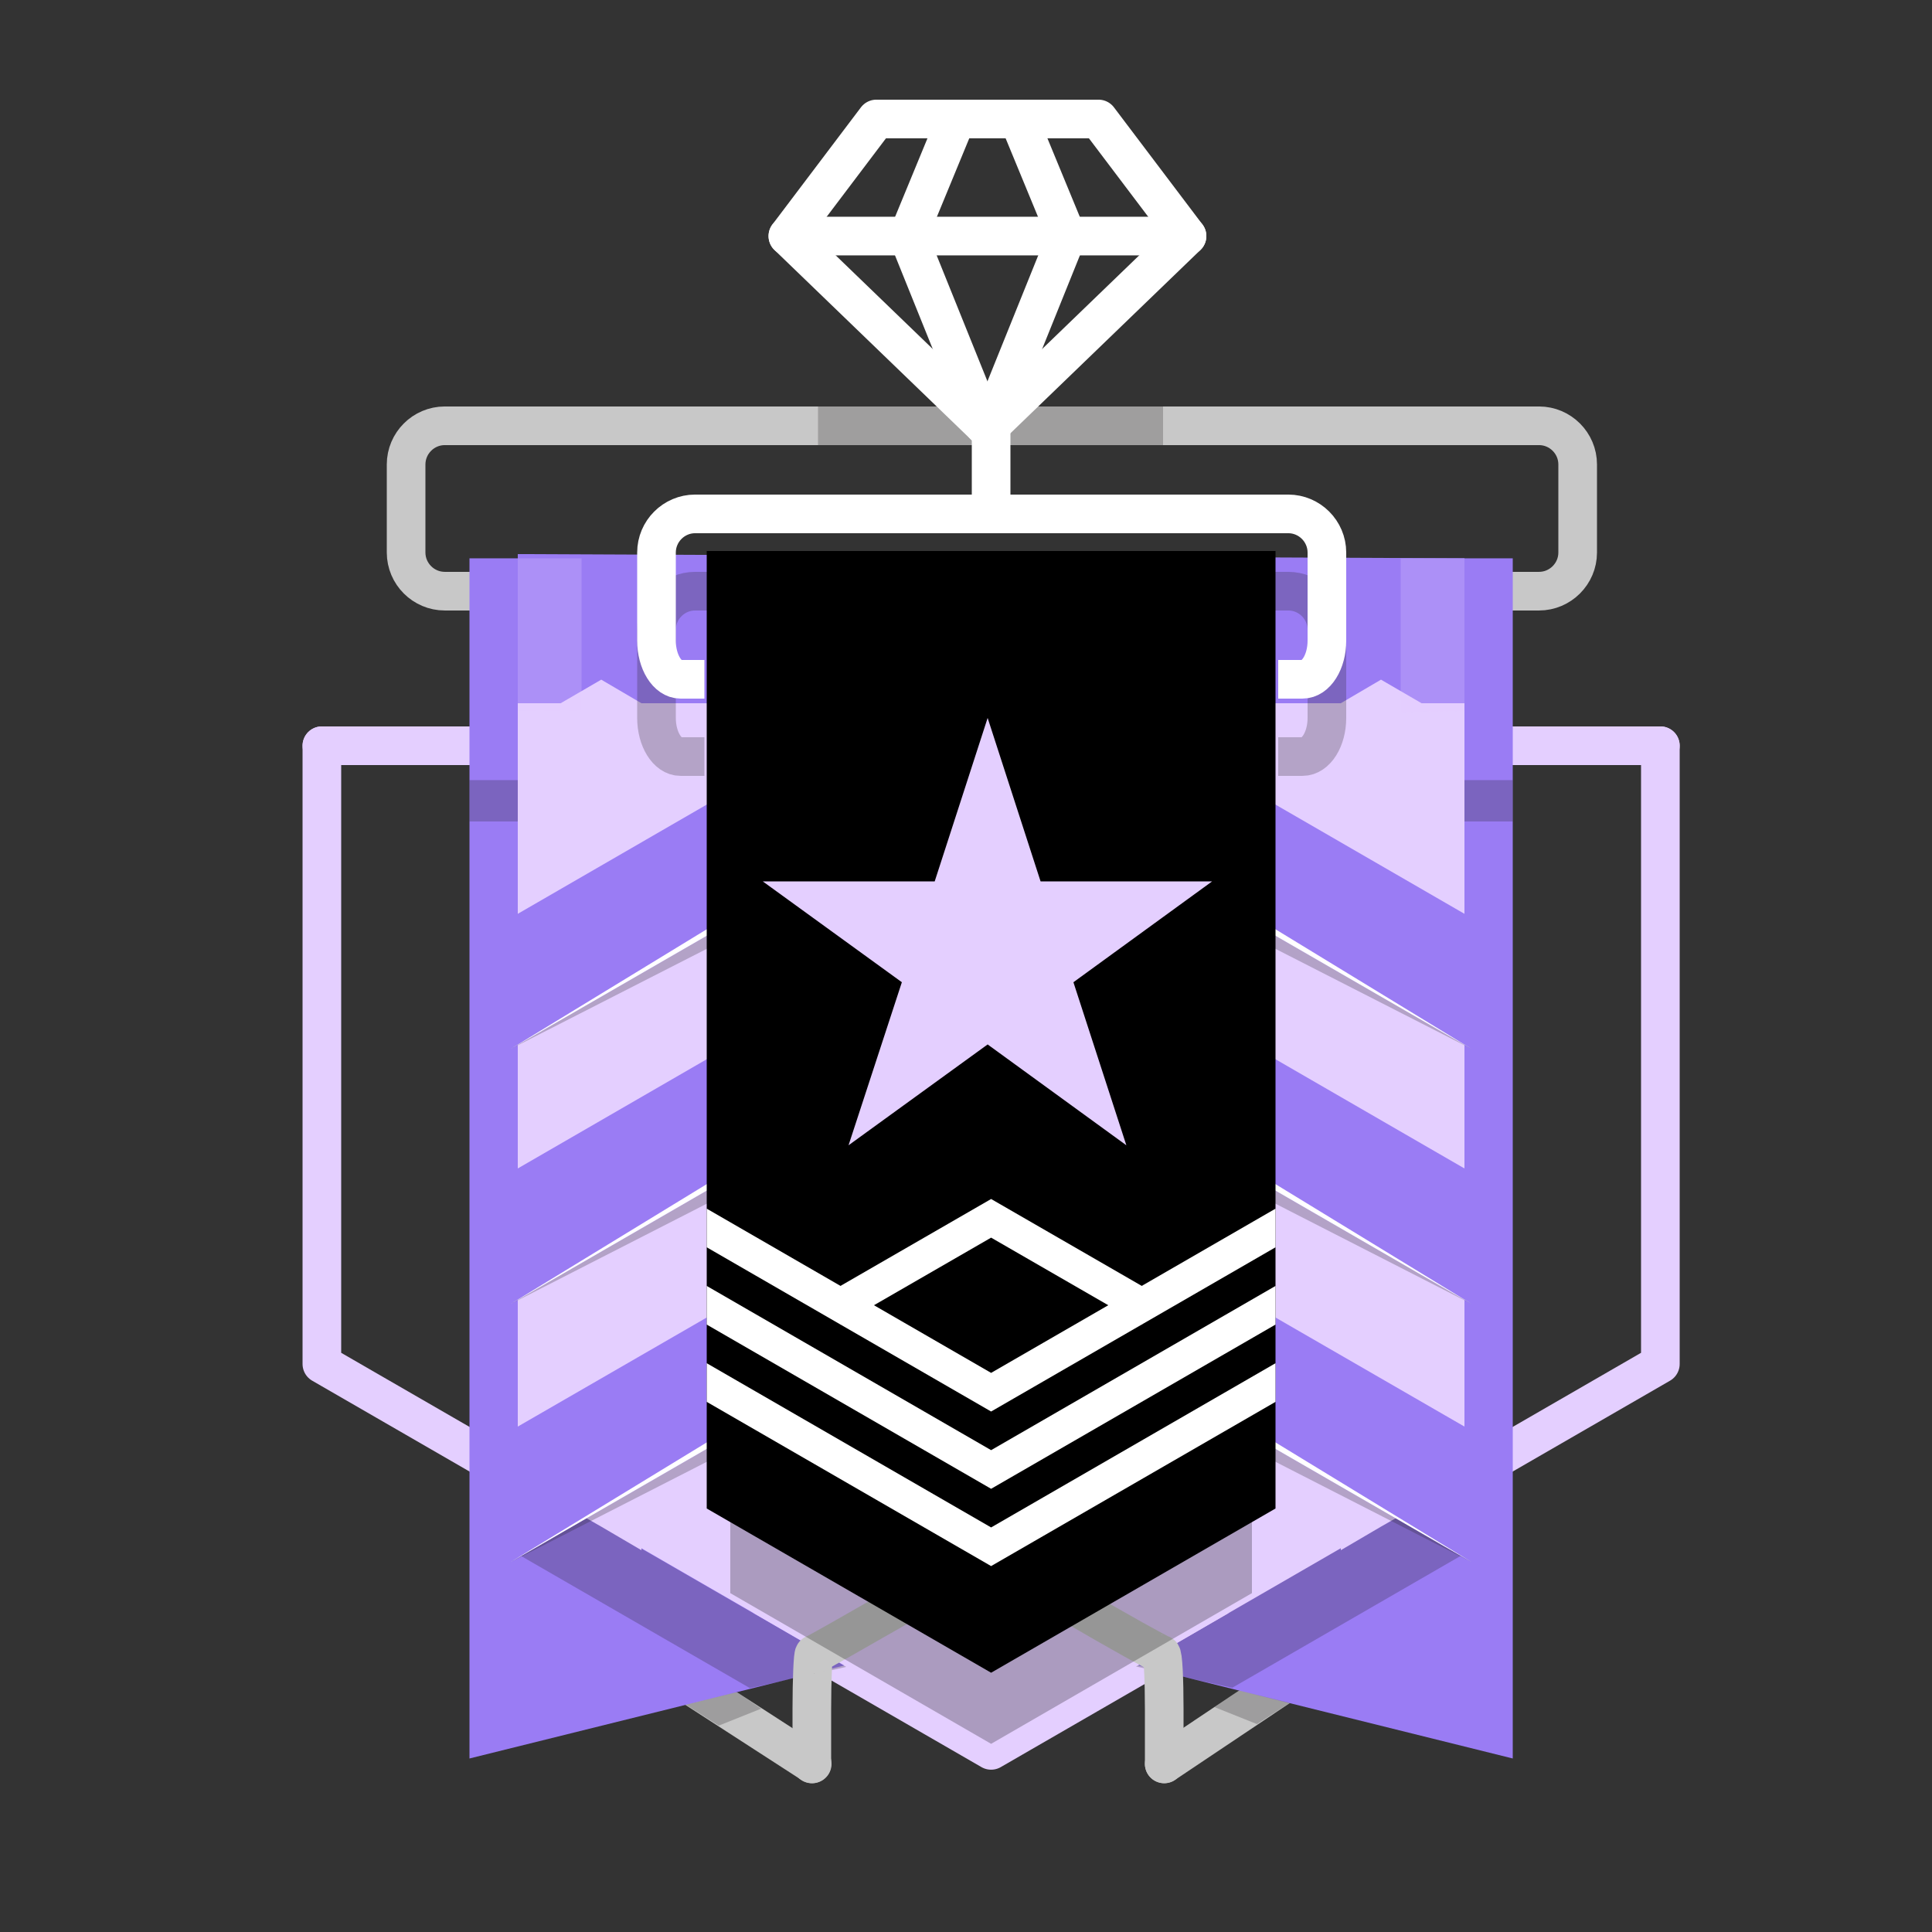 <?xml version="1.0" encoding="UTF-8"?>
<!-- Generator: Adobe Illustrator 22.1.0, SVG Export Plug-In . SVG Version: 6.00 Build 0)  -->
<svg version="1.1" id="Layer_1" xmlns="http://www.w3.org/2000/svg" xmlns:xlink="http://www.w3.org/1999/xlink" x="0px" y="0px" viewBox="0 0 500 500" style="enable-background:new 0 0 500 500;" xml:space="preserve">
<rect x="0" y="0" width="500" height="500" fill="#333333" stroke="none"/>
<style type="text/css">
	.st0{fill:none;stroke:#C8C8C8;stroke-width:10;stroke-linecap:round;stroke-linejoin:round;stroke-miterlimit:10;}
	.st1{fill:none;stroke:#E4CFFF;stroke-width:10;stroke-linecap:round;stroke-linejoin:round;stroke-miterlimit:10;}
	.st2{fill:none;stroke:#231F20;stroke-miterlimit:10;stroke-opacity:0;}
	.st3{fill:#9A7CF4;}
	.st4{fill:#E4CFFF;}
	.st5{opacity:0.25;fill:#231F20;enable-background:new    ;}
	.st6{opacity:0.25;}
	.st7{fill:none;stroke:#231F20;stroke-width:10;stroke-linejoin:round;stroke-miterlimit:10;}
	.st8{fill:none;stroke:#FFFFFF;stroke-width:10;stroke-linecap:round;stroke-linejoin:round;stroke-miterlimit:10;}
	.st9{fill:none;stroke:#FFFFFF;stroke-width:10;stroke-linejoin:round;stroke-miterlimit:10;}
	.st10{opacity:0.25;fill:#E4CFFF;enable-background:new    ;}
	.st11{fill:#FFFFFF;}
	.st12{fill:none;stroke:#231F20;stroke-width:3;stroke-miterlimit:10;}
	.st13{fill:none;stroke:#FF0000;stroke-width:10;stroke-miterlimit:10;}
	.st14{display:none;}
	.st15{display:inline;fill:#3A3A3A;}
	.st16{display:inline;}
	.st17{opacity:0;}
	.st18{fill:none;stroke:#FF0000;stroke-width:0.25;stroke-miterlimit:10;}
	.st19{opacity:0.25;enable-background:new    ;}
</style>
<symbol id="League_x5F_Diamond_1_" viewBox="-250.5 -250.5 501 501">
	<g>
		<path class="st0" d="M141.8,99.2c5.5,0,10,4.5,10,10V132c0,5.5-4.5,10-10,10h-283.2c-5.5,0-10-4.5-10-10v-22.8c0-5.5,4.5-10,10-10    H141.8z"/>
	</g>
	<g>
		<polyline class="st1" points="173.2,59.2 173.2,-100.8 0,-200.8 -173.2,-100.8 -173.2,59.2   "/>
		<line class="st1" x1="-173.2" y1="59.2" x2="-124.4" y2="59.2"/>
		<line class="st1" x1="124.4" y1="59.2" x2="173.2" y2="59.2"/>
	</g>
	<g>
		<line class="st0" x1="-92.7" y1="-174.3" x2="-46.3" y2="-204.3"/>
		<line class="st0" x1="44.8" y1="-204.3" x2="89.6" y2="-174.3"/>
		<g>
			<g>
				<path class="st0" d="M-46.3-204.3"/>
			</g>
			<g>
				<path class="st0" d="M44.8-204.3"/>
			</g>
		</g>
	</g>
	<polygon class="st2" points="250,-250 -250,-250 -250,250 250,250  "/>
	<polygon class="st3" points="-135,-202.9 0,-169.4 135,-202.9 135,107.7 -135,107.7  "/>
	<polyline class="st3" points="122.5,107.7 122.5,70.2 -122.5,70.2 -122.5,108.8  "/>
	<polygon class="st4" points="-122.5,-130 0,-200.8 122.5,-130 122.5,70.2 -122.5,70.2  "/>
	<polygon class="st5" points="-122.5,39.6 -135,39.6 -135,50.3 -122.5,50.3  "/>
	<polygon class="st5" points="135,39.6 122.5,39.6 122.5,50.3 135,50.3  "/>
	<path class="st5" d="M-122.5-150l60.1-34.7l24.9,5.5l-85,49.1V-150z M37.5-179.1l24.9-5.5l60.1,34.7v19.9L37.5-179.1z"/>
	<polygon class="st5" points="-79,-189 -65.8,-185.7 -59.5,-190 -70.5,-194.4  "/>
	<polygon class="st5" points="77.3,-188.5 64.1,-185.3 57.8,-189.6 68.8,-194  "/>
	<g>
		<polygon class="st4" points="-10.5,85.3 0,91.4 10.5,85.3 10.5,-194.7 0,-200.8 -10.5,-194.7   "/>
		<polygon class="st4" points="40.5,85.3 50.9,91.4 61.4,85.3 61.4,-165.3 50.9,-171.4 40.5,-177.4   "/>
		<polygon class="st4" points="90.5,70.2 100.9,76.3 111.4,70.2 111.4,-136.9 100.9,-142.9 90.5,-149   "/>
		<polygon class="st4" points="-61.4,85.3 -50.9,91.4 -40.5,85.3 -40.5,-177.4 -50.9,-171.4 -61.4,-165.3   "/>
		<polygon class="st4" points="-111.4,70.2 -100.9,76.3 -90.5,70.2 -90.5,-149 -100.9,-142.9 -111.4,-136.9   "/>
	</g>
	<g>
		<g class="st6">
			<path class="st7" d="M74.3,56.4c0,0,2.8,0,6.3,0s6.3,4.5,6.3,10v22.8c0,5.5-4.5,10-10,10H-76.6c-5.5,0-10-4.5-10-10V66.4     c0-5.5,2.8-10,6.2-10s6.2,0,6.2,0"/>
		</g>
		<g>
			<g class="st6">
				<line class="st7" x1="44.5" y1="142" x2="-44.8" y2="142"/>
			</g>
			<line class="st8" x1="0" y1="142" x2="0" y2="119.2"/>
		</g>
		<g>
			<path class="st9" d="M74.3,76.4c0,0,2.8,0,6.3,0s6.3,4.5,6.3,10v22.8c0,5.5-4.5,10-10,10H-76.6c-5.5,0-10-4.5-10-10V86.4     c0-5.5,2.8-10,6.2-10s6.2,0,6.2,0"/>
		</g>
		<g>
			<polyline class="st8" points="-0.9,221.4 -29.7,221.4 -52.6,191.1 -1.7,142    "/>
			<line class="st8" x1="-52.6" y1="191.1" x2="50.7" y2="191.1"/>
			<line class="st8" x1="-1.7" y1="142" x2="-21.5" y2="191.1"/>
			<line class="st8" x1="-21.5" y1="191.1" x2="-9" y2="221.4"/>
			<polyline class="st8" points="-0.9,221.4 27.8,221.4 50.7,191.1 -0.2,142    "/>
			<line class="st8" x1="-0.2" y1="142" x2="19.6" y2="191.1"/>
			<line class="st8" x1="19.6" y1="191.1" x2="7.1" y2="221.4"/>
		</g>
	</g>
	<path class="st10" d="M-106,68.3v39.4h-16.5V68.2 M122.5,68.2v39.5H106V67.9"/>
	<g>
		<polygon class="st3" points="124.4,-152.1 124.4,-118.1 0,-46.3 -124.4,-118.1 -124.4,-152.1 0,-80.3   "/>
		<polygon class="st5" points="-124.4,-152.1 0,-80.3 124.4,-152.1 0,-88.5   "/>
		<polygon class="st11" points="-124.4,-152.1 0,-80.3 124.4,-152.1 0,-76.2   "/>
	</g>
	<g>
		<polygon class="st3" points="124.4,-85.3 124.4,-51.3 0,20.6 -124.4,-51.3 -124.4,-85.3 0,-13.4   "/>
		<polygon class="st5" points="-124.4,-85.3 0,-13.4 124.4,-85.3 0,-21.7   "/>
		<polygon class="st11" points="-124.4,-85.3 0,-13.4 124.4,-85.3 0,-9.3   "/>
	</g>
	<g>
		<polygon class="st3" points="124.4,-19.3 124.4,14.6 0,86.5 -124.4,14.6 -124.4,-19.3 0,52.5   "/>
		<polygon class="st5" points="-124.4,-19.3 0,52.5 124.4,-19.3 0,44.2   "/>
		<polygon class="st11" points="-124.4,-19.3 0,52.5 124.4,-19.3 0,56.6   "/>
	</g>
	<g>
		<path class="st0" d="M44.8-204.3c0,0,0,6.4,0,14.2s-0.3,14.2-0.8,14.2s-10.7,5.7-22.9,12.8s-32,7-44.2,0s-22.4-12.8-22.7-12.8    s-0.6-6.4-0.6-14.2s0-14.2,0-14.2"/>
	</g>
</symbol>
<symbol id="base" viewBox="-251.5 -251.5 503 503">
	<polygon class="st12" points="250,-250 -250,-250 -250,250 250,250  "/>
	<line class="st12" x1="-250" y1="250" x2="250" y2="-250"/>
	<line class="st12" x1="250" y1="250" x2="-250" y2="-250"/>
	<polygon class="st13" points="-173.2,99.2 0,199.2 173.2,99.2 173.2,-100.8 0,-200.8 -173.2,-100.8  "/>
</symbol>
<g id="Layer_1_1_" class="st14">
</g>
<g id="_x5B_HBE_x5D__-_Bg" class="st14">
	<rect x="-2055.7" y="-3520.4" class="st15" width="2615.5" height="4079.2"/>
</g>
<g id="_x5B_HBE_x5D__-_Struct" class="st14">
	<g id="League_x5F_Bronze" class="st16">
	</g>
	
		<use xlink:href="#base" width="503" height="503" id="XMLID_20_" x="-251.5" y="-251.5" transform="matrix(1 0 0 -1 256.5 252.194)" style="display:inline;overflow:visible;"/>
</g>
<g id="Bases">
	<g id="League_x5F_Diamond_x5F_Small">
		<g id="League_x5F_Diamond">
		</g>
	</g>
</g>
<g id="Compound">
	<g id="Rank_x5F_Copper_x5F_4_x5F_Small_1_">
		<g id="Rank_x5F_Copper_x5F_4_2_">
		</g>
	</g>
	<g id="Rank_x5F_Copper_x5F_4_x5F_Small_2_">
		<g id="Rank_x5F_Copper_x5F_4_3_">
		</g>
	</g>
	<g id="Rank_x5F_Copper_x5F_4_5_">
		<g id="League_x5F_Copper">
		</g>
	</g>
	<g id="Rank_x5F_Copper_x5F_4_x5F_Small_4_">
		<g id="Rank_x5F_Copper_x5F_4_6_">
		</g>
	</g>
	<g id="Rank_x5F_Copper_x5F_4_x5F_Small_3_">
		<g id="Rank_x5F_Copper_x5F_4_4_">
		</g>
	</g>
	<g id="Rank_x5F_Copper_x5F_4_x5F_Small">
		<g id="Rank_x5F_Copper_x5F_4">
		</g>
	</g>
	<g id="Position_x5F_1_x5F_Small">
		<g id="Position_x5F_1_1_">
		</g>
	</g>
	<g id="Rank_x5F_Copper_x5F_3">
	</g>
	<g id="Rank_x5F_Copper_x5F_2">
	</g>
	<g id="Rank_x5F_Copper_x5F_1">
	</g>
	<g id="Rank_x5F_Bronze_x5F_4">
	</g>
	<g id="Rank_x5F_Bronze_x5F_3">
	</g>
	<g id="Rank_x5F_Bronze_x5F_2">
	</g>
	<g id="Rank_x5F_Bronze_x5F_1">
	</g>
	<g id="Rank_x5F_Silver_x5F_4">
	</g>
	<g id="Rank_x5F_Silver_x5F_3">
	</g>
	<g id="Rank_x5F_Silver_x5F_2">
	</g>
	<g id="Rank_x5F_Silver_x5F_1">
	</g>
	<g id="Rank_x5F_Gold_x5F_4">
	</g>
	<g id="Rank_x5F_Gold_x5F_3">
	</g>
	<g id="Rank_x5F_Gold_x5F_2">
	</g>
	<g id="Rank_x5F_Gold_x5F_1">
	</g>
	<g id="Rank_x5F_Platinum_x5F_4">
	</g>
	<g id="Rank_x5F_Platinum_x5F_3">
	</g>
	<g id="Rank_x5F_Platinum_x5F_2">
	</g>
	<g id="Rank_x5F_Platinum_x5F_1">
		
			<use xlink:href="#League_x5F_Diamond_1_" width="501" height="501" id="XMLID_60_" x="-250.5" y="-250.5" transform="matrix(1 0 0 -1 256.5 252.194)" style="overflow:visible;"/>
		<g id="Position_x5F_1">
			<g class="st17">
				<polygon class="st18" points="83.3,151.3 256.5,51.3 429.7,151.3 429.7,351.3 256.5,451.3 83.3,351.3     "/>
				<polygon class="st18" points="114.5,333.3 256.5,251.3 398.5,333.3 398.5,333.3 256.5,415.3     "/>
			</g>
			<rect x="6.5" y="0.5" class="st2" width="500" height="500"/>
			<g>
				<g>
					<polygon class="st19" points="324,412.3 324,214.1 256.5,214.1 189,214.1 189,412.3 256.5,451.3      "/>
					<polygon points="330.1,390.4 330.1,142.6 256.5,142.6 182.9,142.6 182.9,390.4 256.5,432.9      "/>
					<polygon class="st4" points="255.6,185.8 269.3,228.1 313.7,228.1 277.8,254.2 291.5,296.4 255.6,270.3 219.6,296.4        233.4,254.2 197.4,228.1 241.9,228.1      "/>
				</g>
				<polygon class="st11" points="182.9,352.8 256.5,395.3 330.1,352.8 330.1,362.8 256.5,405.3 182.9,362.8     "/>
				<polygon class="st11" points="182.9,332.8 256.5,375.3 330.1,332.8 330.1,342.8 256.5,385.3 182.9,342.8     "/>
				<polygon class="st11" points="182.9,312.8 256.5,355.3 330.1,312.8 330.1,322.8 256.5,365.3 182.9,322.8     "/>
				<polygon class="st11" points="295.5,342.8 256.5,320.3 217.5,342.8 217.5,332.8 256.5,310.3 295.5,332.8     "/>
			</g>
		</g>
	</g>
</g>
</svg>